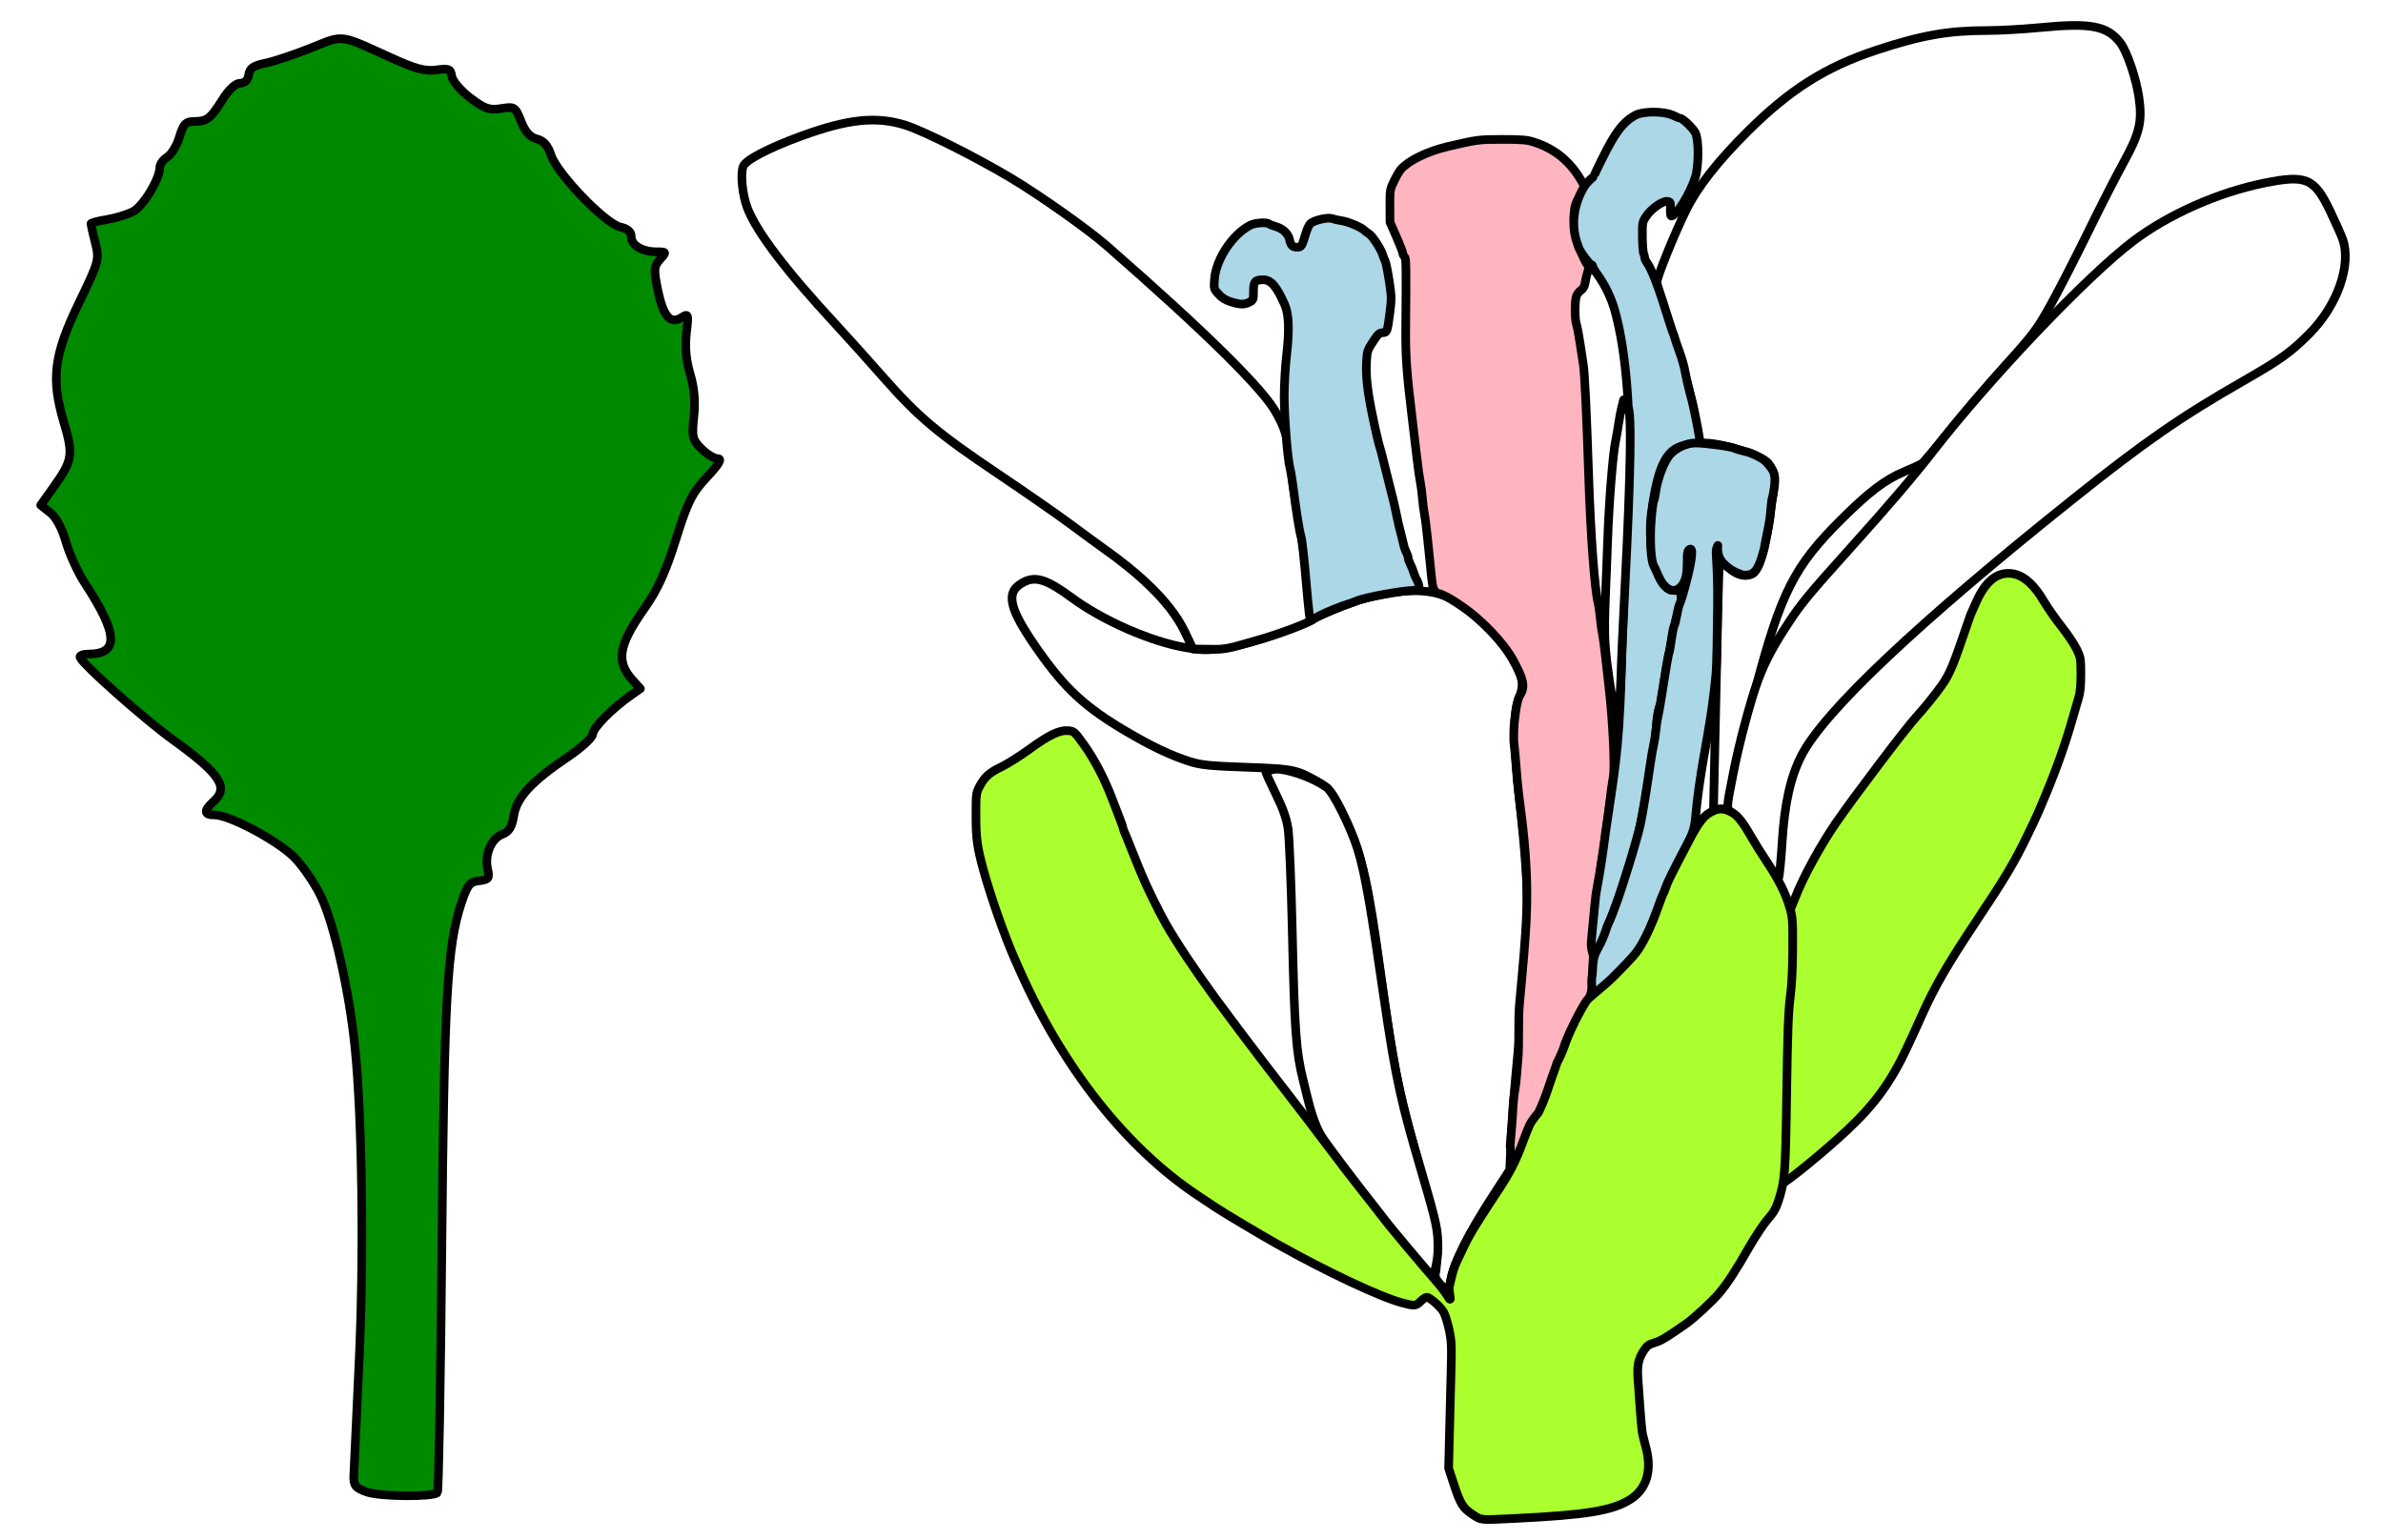 <?xml version="1.0" encoding="UTF-8" standalone="no"?>
<!-- Created with Inkscape (http://www.inkscape.org/) -->

<svg
   width="110.331mm"
   height="71.305mm"
   viewBox="0 0 110.331 71.305"
   version="1.1"
   id="svg5"
   xml:space="preserve"
   inkscape:version="1.2 (dc2aedaf03, 2022-05-15)"
   sodipodi:docname="leaf_flower_dissect.svg"
   inkscape:export-filename="leaf_flower_dissect.png"
   inkscape:export-xdpi="150"
   inkscape:export-ydpi="150"
   xmlns:inkscape="http://www.inkscape.org/namespaces/inkscape"
   xmlns:sodipodi="http://sodipodi.sourceforge.net/DTD/sodipodi-0.dtd"
   xmlns="http://www.w3.org/2000/svg"
   xmlns:svg="http://www.w3.org/2000/svg"><sodipodi:namedview
     id="namedview7"
     pagecolor="#ffffff"
     bordercolor="#000000"
     borderopacity="0.25"
     inkscape:showpageshadow="2"
     inkscape:pageopacity="0.0"
     inkscape:pagecheckerboard="0"
     inkscape:deskcolor="#d1d1d1"
     inkscape:document-units="mm"
     showgrid="false"
     inkscape:zoom="1.4142136"
     inkscape:cx="74.599765"
     inkscape:cy="31.112698"
     inkscape:window-width="1920"
     inkscape:window-height="1017"
     inkscape:window-x="-8"
     inkscape:window-y="-8"
     inkscape:window-maximized="1"
     inkscape:current-layer="layer1" /><defs
     id="defs2" /><g
     inkscape:label="Layer 1"
     inkscape:groupmode="layer"
     id="layer1"
     transform="translate(-57.487,-112.964)"><rect
       style="fill:#ffffff;fill-opacity:1;stroke:none;stroke-width:0.4;stroke-linecap:round;stroke-linejoin:round;stroke-dasharray:none;stroke-opacity:1"
       id="rect2850"
       width="110.331"
       height="71.305"
       x="57.487"
       y="112.964" /><path
       style="fill:#ffffff;stroke-width:0.634;stroke-linecap:round;stroke-linejoin:round"
       d="m 204.94,108.429 c -0.231,-0.239 -0.419,-0.562 -0.419,-0.717 0,-0.639 -2.471,-3.872 -5.74,-7.51 -3.329,-3.706 -5.766,-5.775 -12.663,-10.755 -1.588,-1.147 -3.775,-2.775 -4.86,-3.618 -1.085,-0.843 -5.007,-3.563 -8.717,-6.044 -3.71,-2.481 -7.952,-5.356 -9.427,-6.389 -3.032,-2.122 -10.061,-8.829 -12.331,-11.767 -0.828,-1.072 -2.409,-2.854 -3.513,-3.961 -1.103,-1.106 -2.761,-2.917 -3.683,-4.023 -0.922,-1.106 -2.697,-3.068 -3.943,-4.359 -1.246,-1.291 -2.655,-2.875 -3.131,-3.52 -0.476,-0.645 -1.638,-2.079 -2.582,-3.185 -5.218,-6.114 -8.251,-12.871 -7.26,-16.177 0.311,-1.037 0.718,-1.445 2.318,-2.325 2.194,-1.206 6.726,-3.206 9.481,-4.184 2.402,-0.853 8.384,-1.959 10.542,-1.95 3.226,0.014 7.407,1.199 11.036,3.129 1.87,0.995 5.362,2.828 7.759,4.074 4.333,2.252 13.413,8.107 17.629,11.368 3.69,2.854 6.787,5.509 11.755,10.079 1.409,1.296 4.488,4.091 6.843,6.212 5.591,5.035 7.729,7.165 11.384,11.343 4.142,4.734 4.384,5.189 4.642,8.698 0.244,3.329 1.253,10.307 2.241,15.498 0.368,1.936 0.898,6.01 1.176,9.053 0.278,3.043 0.561,5.784 0.628,6.091 0.158,0.729 -3.283,2.294 -8.519,3.875 -4.369,1.319 -9.87,1.869 -10.645,1.064 z"
       id="path458"
       transform="matrix(0.265,0,0,0.265,58.413,113.89)" /><path
       style="fill:#ffffff;fill-opacity:1;stroke:#000000;stroke-width:1.512;stroke-linecap:round;stroke-linejoin:round;stroke-dasharray:none;stroke-opacity:1"
       d="m 296.176,124.305 c 0.461,-21.095 0.616,-30.594 0.903,-30.594 0.149,0 0.363,0.292 0.476,0.65 0.113,0.357 0.732,1.112 1.375,1.676 1.27,1.115 2.906,1.362 3.954,0.596 0.788,-0.576 2.106,-4.696 2.583,-8.071 0.212,-1.502 0.568,-3.973 0.791,-5.492 0.417,-2.84 0.19,-4.405 -0.814,-5.615 -1.081,-1.303 -7.924,-3.498 -10.969,-3.518 -0.95,-0.006 -1.095,-0.133 -1.253,-1.097 -0.098,-0.599 -0.339,-2.07 -0.535,-3.269 -0.589,-3.597 -2.526,-10.628 -4.671,-16.958 -1.112,-3.28 -2.021,-6.333 -2.021,-6.783 0,-0.917 3.079,-8.525 5.113,-12.636 2,-4.041 5.518,-8.531 10.775,-13.752 7.369,-7.318 13.626,-11.264 22.501,-14.19 7.832,-2.582 12.505,-3.407 19.291,-3.407 2.137,0 6.366,-0.241 9.397,-0.535 8.723,-0.847 11.628,-0.285 13.894,2.686 1.17,1.533 2.776,6.269 3.24,9.553 0.601,4.249 0.123,6.261 -2.704,11.393 -1.294,2.348 -4.08,7.805 -6.192,12.128 -2.112,4.323 -5.023,9.999 -6.469,12.613 -2.399,4.339 -3.096,5.271 -7.993,10.68 -2.95,3.259 -7.309,8.362 -9.686,11.34 -2.377,2.978 -4.564,5.583 -4.862,5.79 -0.297,0.207 -1.701,0.859 -3.12,1.448 -3.308,1.374 -6.189,3.566 -11.028,8.387 -8.143,8.114 -10.473,12.694 -14.843,29.184 -1.728,6.52 -3.332,13.527 -4.24,18.524 l -0.536,2.919 -1.251,-0.062 -1.407,0.156 z"
       id="path614"
       transform="matrix(0.265,0,0,0.265,58.413,113.89)"
       sodipodi:nodetypes="sssssssssssssssssssssssssssssscccs" /><path
       style="fill:#ffffff;fill-opacity:1;stroke:#000000;stroke-width:0.4;stroke-linecap:round;stroke-linejoin:round;stroke-dasharray:none;stroke-opacity:1"
       d="m 139.327,153.19 c -0.236,-0.362 -0.624,-0.998 -0.864,-1.413 -0.24,-0.415 -0.569,-0.894 -0.733,-1.065 -0.335,-0.35 -0.336,-0.183 0.016,-1.992 0.258,-1.322 0.805,-3.37 1.134,-4.246 0.337,-0.896 0.707,-1.593 1.424,-2.681 0.591,-0.897 0.95,-1.33 2.858,-3.452 1.754,-1.95 2.917,-3.312 3.793,-4.44 2.663,-3.433 7.183,-8.182 9.315,-9.786 1.634,-1.23 3.927,-2.244 6.046,-2.673 1.947,-0.394 2.321,-0.235 3.057,1.303 0.251,0.525 0.511,1.109 0.578,1.298 0.417,1.181 -0.241,3.058 -1.525,4.355 -0.872,0.881 -1.334,1.212 -3.099,2.224 -2.884,1.653 -4.549,2.807 -7.851,5.445 -7.212,5.759 -11.528,9.836 -12.579,11.88 -0.51,0.993 -0.788,2.235 -0.897,4.012 -0.049,0.808 -0.125,1.564 -0.167,1.679 -0.072,0.196 -0.106,0.165 -0.506,-0.449 z"
       id="path616" /><path
       style="fill:#ffffff;fill-opacity:1;stroke:#000000;stroke-width:1.512;stroke-linecap:round;stroke-linejoin:round;stroke-dasharray:none;stroke-opacity:1"
       d="m 248.139,220.934 c -0.839,-0.956 -0.996,-1.364 -0.805,-2.094 0.13,-0.499 0.242,-2.416 0.249,-4.26 0.011,-3.144 -0.128,-3.843 -2.233,-11.246 -4.53,-15.929 -5.248,-19.386 -7.633,-36.769 -2.187,-15.94 -3.14,-20.121 -6.062,-26.622 -2.125,-4.727 -2.804,-5.638 -5.216,-6.999 -3.458,-1.951 -4.093,-2.074 -12.194,-2.359 -6.307,-0.221 -7.921,-0.384 -9.841,-0.991 -3.314,-1.047 -6.772,-2.69 -11.28,-5.357 -7.059,-4.177 -10.527,-7.382 -15.217,-14.061 -5.251,-7.478 -5.841,-10.239 -2.551,-11.94 2.125,-1.099 4.082,-0.463 8.428,2.739 5.44,4.007 13.852,7.683 19.929,8.71 2.712,0.458 3.684,0.483 6.036,0.154 4.299,-0.601 9.534,-2.233 14.889,-4.639 7.341,-3.299 9.227,-3.984 13.188,-4.791 5.149,-1.049 8.952,-0.858 11.958,0.599 4.348,2.108 9.399,7.289 11.739,12.042 1.172,2.382 1.203,3.418 0.178,6.133 -0.814,2.157 -0.714,7.945 0.299,17.277 1.902,17.523 1.862,22.645 -0.348,44.592 -0.464,4.61 -0.964,10.974 -1.11,14.142 l -0.266,5.76 -2.681,4.131 c -4.674,7.2 -7.175,12.192 -7.675,15.317 -0.123,0.771 -0.34,1.473 -0.482,1.561 -0.142,0.087 -0.727,-0.375 -1.3,-1.028 z"
       id="path618"
       transform="matrix(0.265,0,0,0.265,58.413,113.89)" /><path
       style="fill:#ffffff;fill-opacity:1;stroke:#000000;stroke-width:1.512;stroke-linecap:round;stroke-linejoin:round;stroke-dasharray:none;stroke-opacity:1"
       d="m 203.519,106.943 c -2.717,-5.713 -8.989,-10.884 -14.03,-14.467 -1.229,-0.873 -3.975,-2.883 -6.102,-4.466 -2.127,-1.583 -7.71,-5.462 -12.405,-8.62 -10.693,-7.19 -13.992,-9.963 -20.094,-16.888 -2.668,-3.027 -6.385,-7.164 -8.262,-9.192 -8.864,-9.582 -13.952,-16.285 -15.552,-20.488 -0.871,-2.288 -1.231,-5.926 -0.717,-7.247 0.434,-1.114 4.378,-3.178 10.062,-5.264 8.237,-3.023 13.242,-3.543 18.348,-1.905 3.211,1.03 12.295,5.588 18.341,9.202 5.089,3.042 13.458,8.96 16.796,11.877 17.358,15.165 27.599,25.288 29.649,29.306 0.483,0.946 1.653,2.727 2.019,5.891 0.293,2.531 0.967,7.681 1.603,11.445 1.1,6.51 3.143,18.008 2.808,18.55 -0.315,0.51 -6.31,2.776 -9.973,3.76 -2.458,0.66 -4.785,1.555 -6.98,1.532 l -4.093,-0.044 z"
       id="path620"
       transform="matrix(0.265,0,0,0.265,58.413,113.89)"
       sodipodi:nodetypes="sssssssssssssssssscs" /><path
       style="fill:#ffffff;fill-opacity:1;stroke:#000000;stroke-width:1.512;stroke-linecap:round;stroke-linejoin:round;stroke-dasharray:none;stroke-opacity:1"
       d="m 242.168,214.61 c -3.619,-4.556 -11.482,-14.86 -14.3,-18.835 -1.936,-2.73 -2.595,-6.113 -3.712,-10.624 -1.213,-4.898 -1.476,-8.536 -1.871,-25.893 -0.193,-8.483 -0.524,-16.549 -0.735,-17.926 -0.28,-1.827 -0.869,-3.492 -2.18,-6.163 -0.988,-2.013 -1.75,-3.706 -1.694,-3.762 0.056,-0.056 1.188,-0.622 2.515,-0.455 2.346,0.295 5.905,1.608 8.113,3.166 1.106,0.781 4.119,6.726 5.404,10.796 1.358,4.298 2.478,11.426 4.527,25.544 2.238,15.416 3.181,19.029 6.762,31.263 2.638,9.013 2.737,9.785 2.738,13.102 9.4e-4,1.892 -0.71,4.621 -0.893,4.804 -0.219,0.219 -2.346,-2.087 -4.674,-5.017 z"
       id="path622"
       transform="matrix(0.265,0,0,0.265,58.413,113.89)"
       sodipodi:nodetypes="sssssssssssssss" /><path
       style="fill:#abd7e6;fill-opacity:1;stroke:#000000;stroke-width:1.512;stroke-linecap:round;stroke-linejoin:round;stroke-dasharray:none;stroke-opacity:1"
       d="m 225.434,104.857 c -0.082,-0.132 -0.331,-2.227 -0.447,-3.564 -0.631,-7.24 -0.963,-10.339 -1.188,-11.084 -0.278,-0.924 -0.797,-4.171 -1.327,-8.298 -0.192,-1.5 -0.454,-3.1 -0.58,-3.556 -0.416,-1.499 -1.022,-9.057 -1.016,-12.684 0.003,-1.956 0.191,-5.156 0.418,-7.112 0.507,-4.36 0.407,-7.124 -0.315,-8.772 -1.411,-3.22 -2.409,-4.386 -3.754,-4.386 -1.462,0 -1.72,0.303 -1.72,2.017 0,1.451 -0.035,1.545 -0.699,1.888 -0.902,0.467 -1.583,0.456 -3.226,-0.05 -0.952,-0.293 -1.577,-0.678 -2.175,-1.34 -0.834,-0.923 -0.838,-0.938 -0.708,-2.651 0.264,-3.494 3.23,-7.925 6.311,-9.429 0.846,-0.413 2.849,-0.535 3.235,-0.197 0.124,0.108 0.652,0.319 1.174,0.468 1.216,0.347 2.165,1.238 2.377,2.229 0.228,1.067 0.525,1.373 1.332,1.373 0.755,0 0.846,-0.144 1.52,-2.42 0.22,-0.744 0.585,-1.519 0.809,-1.722 0.641,-0.58 3.071,-1.135 3.789,-0.865 0.333,0.125 1.073,0.293 1.645,0.373 1.137,0.159 3.428,1.126 3.982,1.681 0.192,0.192 0.542,0.452 0.777,0.578 0.55,0.294 2.094,2.616 2.407,3.619 0.132,0.424 0.343,0.961 0.468,1.193 0.125,0.232 0.435,1.772 0.689,3.423 0.429,2.798 0.437,3.182 0.111,5.667 -0.43,3.279 -0.478,3.41 -1.27,3.41 -0.521,0 -0.821,0.282 -1.665,1.566 -0.973,1.48 -1.036,1.679 -1.141,3.615 -0.121,2.231 0.141,4.766 0.875,8.45 0.556,2.791 1.296,6.017 1.496,6.52 0.078,0.196 0.304,1.049 0.503,1.897 0.199,0.848 0.585,2.394 0.858,3.438 0.761,2.902 1.159,4.574 1.555,6.52 0.199,0.978 0.51,2.312 0.691,2.963 0.182,0.652 0.4,1.539 0.486,1.972 0.086,0.433 0.305,1.073 0.487,1.422 0.182,0.35 0.333,0.796 0.335,0.992 0.002,0.196 0.151,0.639 0.331,0.985 0.181,0.346 0.46,1.039 0.622,1.541 0.162,0.502 0.374,1.019 0.471,1.149 0.097,0.13 0.251,0.477 0.341,0.771 0.154,0.502 0.357,1.231 -0.717,1.232 -1.918,0.002 -8.607,1.189 -10.163,1.886 -0.391,0.175 -1.457,0.546 -1.783,0.638 -0.608,0.171 -3.45,1.279 -4.588,1.896 -0.409,0.222 -1.516,0.912 -1.612,0.758 z"
       id="path624"
       transform="matrix(0.265,0,0,0.265,58.413,113.89)"
       sodipodi:nodetypes="ssssscsssssssssssssssssssssssssssssssssscsssssssss" /><path
       style="fill:#ffb5bf;fill-opacity:1;stroke:#000000;stroke-width:1.512;stroke-linecap:round;stroke-linejoin:round;stroke-dasharray:none;stroke-opacity:1"
       d="m 260.349,196.858 c 0.068,-1.349 0.372,-4.055 0.446,-5.937 0.074,-1.882 0.329,-3.825 0.451,-4.355 0.122,-0.53 0.294,-2.853 0.496,-5.2 0.202,-2.347 -0.016,-6.624 0.241,-9.427 1.23,-13.433 1.855,-18.913 0.627,-30.489 -0.256,-2.412 -0.79,-6.056 -0.997,-8.403 -0.206,-2.347 -0.429,-5.402 -0.571,-6.445 -0.142,-1.043 -0.015,-3.439 0.053,-4.026 0.351,-3.035 0.623,-4.038 1.054,-4.735 0.904,-1.463 0.384,-2.865 -1.219,-5.875 -1.682,-3.158 -5.691,-7.205 -8.71,-9.3 -1.403,-0.973 -3.284,-2.238 -4.598,-2.519 -0.422,-0.09 -0.64,-0.822 -0.712,-0.939 -0.138,-0.223 -0.303,-1.644 -0.922,-7.93 -0.205,-2.086 -0.476,-4.273 -0.6,-4.86 -0.125,-0.587 -0.29,-1.867 -0.367,-2.845 -0.077,-0.978 -0.243,-2.258 -0.37,-2.845 -0.126,-0.587 -0.397,-2.507 -0.602,-4.267 -0.205,-1.76 -0.578,-4.908 -0.831,-6.994 -0.973,-8.047 -1.157,-10.681 -1.111,-15.884 0.098,-10.957 0.08,-11.938 -0.229,-12.245 -0.163,-0.163 -0.296,-0.441 -0.296,-0.618 0,-0.177 -0.501,-1.462 -1.113,-2.857 l -1.113,-2.535 -0.013,-2.845 c -0.012,-2.731 0.017,-2.907 0.743,-4.386 0.416,-0.848 0.95,-1.754 1.186,-2.015 1.44,-1.588 4.668,-3.148 8.252,-3.987 5.056,-1.184 5.4,-1.229 9.483,-1.229 3.319,0 4.281,0.08 5.453,0.454 3.728,1.191 6.392,3.377 8.416,6.909 l 0.551,0.962 -0.9,1.528 c -0.724,1.228 -0.922,1.83 -1.011,3.069 -0.189,2.619 0.956,6.989 2.372,9.058 0.209,0.305 0.21,0.597 0.007,1.185 -0.148,0.43 -0.341,1.239 -0.429,1.798 -0.106,0.676 -0.339,1.134 -0.694,1.367 -0.294,0.192 -0.657,0.62 -0.807,0.95 -0.335,0.735 -0.361,4.045 -0.039,4.988 0.129,0.378 0.403,1.808 0.609,3.177 0.206,1.369 0.474,3.112 0.595,3.874 0.243,1.526 0.567,8.237 0.939,19.479 0.343,10.346 1.043,19.823 1.637,22.149 0.119,0.466 0.288,1.648 0.375,2.626 0.087,0.978 0.262,2.257 0.388,2.843 0.126,0.586 0.38,2.453 0.564,4.149 0.184,1.696 0.442,3.991 0.574,5.099 0.683,5.75 1.086,14.156 0.757,15.766 -0.133,0.652 -0.408,2.626 -0.609,4.386 -0.586,5.107 -1.05,8.571 -1.302,9.72 -0.129,0.587 -0.299,1.76 -0.377,2.608 -0.078,0.848 -0.247,2.084 -0.375,2.747 -0.605,3.133 -0.877,11.556 -0.911,15.949 -0.015,1.947 -0.583,3.174 -0.802,3.395 -0.732,0.735 -4.177,7.585 -4.201,8.353 -0.004,0.142 -0.214,0.685 -0.466,1.206 -0.252,0.522 -0.465,1.108 -0.474,1.304 -0.009,0.196 -0.222,0.782 -0.474,1.304 -0.252,0.522 -0.462,1.053 -0.466,1.181 -0.009,0.249 -0.16,0.648 -2.385,6.287 -1.571,3.982 -3.725,8.316 -4.212,8.479 -0.24,0.08 -0.997,-0.169 -0.899,-2.101 z"
       id="path626"
       transform="matrix(0.265,0,0,0.265,58.413,113.89)"
       sodipodi:nodetypes="cssssssssscssssssssssssscssssssscssscssssssssssssssssssscscscsscc" /><path
       style="fill:#abd7e6;fill-opacity:1;stroke:#000000;stroke-width:1.512;stroke-linecap:round;stroke-linejoin:round;stroke-dasharray:none;stroke-opacity:1"
       d="m 275.13,164.088 c -0.106,-0.245 -0.749,-1.623 -0.6,-3.139 0.48,-4.909 0.755,-8.167 0.909,-8.773 0.745,-3.953 1.176,-7.149 1.588,-10.289 1.395,-9.718 2.303,-13.38 2.721,-27.141 0.324,-10.673 0.859,-24.879 1.2,-31.887 0.623,-12.795 -0.194,-24.351 -2.254,-31.887 -0.639,-2.338 -1.723,-4.609 -3.126,-6.551 -0.437,-0.604 -0.794,-1.218 -0.794,-1.363 0,-0.146 -0.084,-0.265 -0.188,-0.265 -0.277,0 -2.185,-2.402 -2.363,-3.339 -1.334,-3.42 -0.822,-6.995 0.912,-10.084 0.72,-1.247 1.876,-2.015 1.876,-2.08 0,-0.254 2.046,-4.388 2.946,-5.953 1.457,-2.532 2.639,-3.832 4.269,-4.693 1.404,-0.742 4.992,-0.732 6.581,0.019 0.612,0.289 1.188,0.526 1.28,0.526 0.432,0 2.265,1.778 2.639,2.56 0.61,1.273 0.593,5.788 -0.03,7.753 -0.902,2.847 -3.327,6.757 -4.191,6.757 -0.131,0 -0.204,-0.543 -0.166,-1.245 0.063,-1.18 0.035,-1.248 -0.543,-1.316 -0.834,-0.097 -2.764,1.265 -3.658,2.58 -0.691,1.017 -0.71,1.121 -0.685,3.709 0.015,1.464 0.134,2.798 0.265,2.963 0.131,0.165 0.08,0.827 0.399,1.249 1.829,2.416 4.232,11.681 4.8,12.766 0.616,2.159 1.156,3.042 1.818,5.644 0.788,4.032 1.264,5.282 1.572,6.694 0.52,2.385 1.234,5.916 1.156,6.453 -0.053,0.366 -1.22,0.464 -1.813,0.493 -3.932,0.193 -5.534,3.404 -6.696,12.516 -0.297,2.325 0.05,7.208 0.431,7.589 0.142,0.142 0.392,1.387 0.474,1.558 0.431,0.897 0.708,1.901 1.281,2.636 0.643,0.826 1.029,1.136 2.085,1.146 0.824,0.008 1.107,-0.006 0.967,0.48 -0.084,0.293 0.134,1.517 0.071,1.778 -0.063,0.261 -0.548,1.673 -0.663,1.934 -0.464,1.049 -1.825,8.276 -2.952,15.6 -0.842,1.784 -0.698,4.604 -0.946,6.315 -0.188,1.304 -0.776,4.374 -1.043,6.069 -0.267,1.695 -0.585,3.463 -0.782,4.832 -0.506,2.884 -0.899,4.529 -1.444,6.69 -2.041,7.296 -3.988,12.639 -6.249,18.293 -0.13,0.522 -0.335,1.162 -0.457,1.422 -0.121,0.261 -0.263,0.688 -0.315,0.948 -0.09,0.454 -0.102,0.455 -0.286,0.03 z"
       id="path628"
       transform="matrix(0.265,0,0,0.265,58.413,113.89)"
       sodipodi:nodetypes="csccssssssccsssssscsssssssccssssssscsssccscccsscc" /><path
       style="fill:#abd7e6;fill-opacity:1;stroke:#000000;stroke-width:1.512;stroke-linecap:round;stroke-linejoin:round;stroke-dasharray:none;stroke-opacity:1"
       d="m 274.674,169.916 c 0.003,-0.098 -0.169,-2.073 -0.038,-2.595 0.13,-0.522 0.108,-2.289 0.295,-3.202 0.332,-1.624 1.375,-2.423 2.377,-5.763 0.674,-1.418 1.181,-2.783 1.703,-4.255 0.209,-0.454 2.005,-6.062 2.733,-8.535 0.947,-3.218 1.134,-3.923 1.472,-5.571 0.361,-1.761 0.967,-5.496 1.633,-10.076 0.19,-1.304 0.451,-2.798 0.58,-3.319 0.13,-0.522 0.301,-1.642 0.382,-2.489 0.08,-0.848 0.241,-1.914 0.357,-2.371 0.116,-0.456 0.385,-1.95 0.597,-3.319 0.769,-4.963 1.201,-7.475 1.344,-7.824 0.08,-0.196 0.268,-1.25 0.418,-2.343 0.15,-1.093 0.364,-2.16 0.476,-2.371 0.112,-0.211 0.326,-1.065 0.475,-1.898 0.149,-0.833 0.363,-1.686 0.476,-1.897 0.112,-0.21 0.417,-1.129 0.677,-2.042 1.371,-4.817 1.827,-7.834 1.144,-7.572 -0.696,0.267 -0.406,1.519 -0.543,3.627 -0.165,2.539 -1.383,3.593 -2.404,3.581 -0.929,-0.011 -1.889,-0.956 -2.58,-2.541 -0.327,-0.75 -0.702,-1.561 -0.834,-1.802 -0.471,-0.863 -0.674,-4.48 -0.433,-7.705 0.13,-1.741 0.327,-3.341 0.437,-3.556 0.11,-0.215 0.27,-0.924 0.354,-1.576 0.31,-2.39 1.542,-5.541 2.6,-6.65 1.042,-1.092 2.797,-1.928 4.382,-1.929 1.604,-9.46e-4 6.226,0.607 6.832,0.944 0.2,0.111 1.473,0.466 1.925,0.562 1.017,0.217 2.648,1.017 3.338,1.588 0.283,0.234 1.116,1.186 1.4,1.739 0.427,0.832 0.394,1.836 0.255,2.868 -0.093,0.686 -0.25,1.623 -0.35,1.819 -0.1,0.196 -0.244,1.686 -0.396,3.425 -0.235,1.845 -0.784,3.951 -1.031,5.554 -1.067,4.169 -1.923,4.597 -3.46,4.597 -0.559,0 -2.022,-0.75 -2.309,-0.952 -0.726,-0.508 -1.795,-1.281 -2.154,-2.415 -0.446,-1.411 0.08,-2.455 -0.358,-1.412 -0.334,0.796 0.212,2.344 0.135,10.151 -0.05,5.02 -0.14,10.486 -0.275,11.92 -0.794,8.428 -2.012,12.868 -3.027,20.23 -0.811,5.886 -0.248,6.133 -1.947,9.405 -2.867,5.522 -3.578,7.074 -4.565,9.624 -0.971,2.753 -1.943,5.243 -2.783,6.982 -1.008,2.086 -1.87,3.065 -4.992,6.193 -3.033,3.039 -4.333,3.72 -4.316,3.169 z"
       id="path630"
       transform="matrix(0.265,0,0,0.265,58.413,113.89)"
       sodipodi:nodetypes="cssccsssssssssssssssssssssssssssssccssssssssccsc" /><path
       style="fill:#ffffff;fill-opacity:1;stroke:#000000;stroke-width:1.512;stroke-linecap:round;stroke-linejoin:round;stroke-dasharray:none;stroke-opacity:1"
       d="m 278.504,121.005 c -0.2,-2.109 -0.652,-4.231 -0.906,-6.254 -1.159,-7.77 -0.71,-9.338 -0.221,-23.594 0.234,-6.822 0.933,-15.564 1.411,-17.662 0.119,-0.522 0.341,-1.802 0.494,-2.845 0.153,-1.043 0.416,-2.43 0.584,-3.082 l 0.306,-1.185 0.795,1.297 c 0.892,1.455 -0.057,21.991 -0.739,35.09 -0.149,2.869 -0.461,9.238 -0.542,12.498 -0.128,5.123 -0.927,6.434 -1.183,5.737 z"
       id="path632"
       transform="matrix(0.265,0,0,0.265,58.413,113.89)"
       sodipodi:nodetypes="ccsssscsssc" /><path
       style="fill:#abff2e;fill-opacity:1;stroke:#000000;stroke-width:0.4;stroke-linecap:round;stroke-linejoin:round;stroke-dasharray:none;stroke-opacity:1"
       d="m 139.898,167.632 c 0.103,-0.45 0.159,-1.966 0.161,-4.322 0.001,-1.419 0.032,-2.871 0.069,-3.226 0.187,-1.825 0.284,-3.618 0.227,-4.219 -0.04,-0.425 -0.037,-0.657 0.009,-0.752 0.037,-0.075 0.144,-0.334 0.238,-0.576 0.367,-0.948 1.179,-2.435 1.9,-3.481 0.837,-1.213 3.217,-4.358 3.679,-4.861 0.367,-0.4 0.943,-1.11 1.196,-1.474 0.397,-0.572 0.523,-0.878 1.249,-3.011 0.101,-0.296 0.106,-0.308 0.379,-0.91 0.39,-0.859 0.88,-1.287 1.469,-1.285 0.601,0.003 1.13,0.424 1.66,1.323 0.171,0.289 0.535,0.809 0.808,1.154 0.274,0.345 0.585,0.811 0.693,1.035 0.185,0.386 0.195,0.447 0.195,1.16 0,0.533 -0.031,0.854 -0.107,1.098 -0.059,0.19 -0.182,0.613 -0.274,0.941 -0.306,1.093 -0.726,2.288 -1.235,3.513 -0.385,0.927 -0.426,1.017 -0.844,1.882 -0.637,1.318 -1.003,1.932 -2.431,4.077 -1.273,1.912 -1.875,2.953 -2.45,4.234 -0.34,0.757 -0.401,0.891 -0.711,1.556 -0.732,1.568 -1.493,2.618 -2.753,3.799 -1.119,1.049 -2.924,2.518 -3.093,2.518 -0.048,0 -0.06,-0.06 -0.035,-0.172 z"
       id="path634" /><path
       style="fill:#abff2e;fill-opacity:1;stroke:#000000;stroke-width:1.512;stroke-linecap:round;stroke-linejoin:round;stroke-dasharray:none;stroke-opacity:1"
       d="m 253.785,261.159 c -1.703,-1.113 -2.136,-1.818 -3.311,-5.401 l -0.873,-2.659 0.138,-5.639 c 0.076,-3.101 0.203,-8.048 0.281,-10.992 0.128,-4.798 0.094,-5.585 -0.333,-7.597 -0.262,-1.235 -0.704,-2.632 -0.983,-3.105 -0.573,-0.971 -2.392,-2.556 -2.934,-2.556 -0.196,0 -0.677,0.32 -1.068,0.711 -0.831,0.831 -1.037,0.848 -3.237,0.259 -3.848,-1.03 -13.165,-5.412 -21.811,-10.26 -2.793,-1.566 -9.281,-5.432 -10.669,-6.358 -0.522,-0.348 -1.962,-1.306 -3.201,-2.13 -12.458,-8.282 -23.459,-22.181 -31.058,-39.239 -0.29,-0.652 -0.716,-1.612 -0.947,-2.134 -1.723,-3.901 -4.198,-10.936 -5.422,-15.41 -1.131,-4.134 -1.336,-5.606 -1.336,-9.602 0,-3.772 0.022,-3.954 0.627,-5.099 0.891,-1.687 1.716,-2.424 3.878,-3.462 1.043,-0.501 3.284,-1.922 4.979,-3.158 3.202,-2.334 5.079,-3.239 6.52,-3.142 1.126,0.075 1.169,0.113 2.87,2.474 1.748,2.426 3.547,5.853 4.824,9.187 0.499,1.304 1.159,3.019 1.467,3.812 0.307,0.793 0.559,1.523 0.559,1.624 0,0.1 0.153,0.519 0.339,0.93 0.186,0.411 0.626,1.494 0.977,2.407 0.351,0.913 0.778,1.98 0.95,2.371 0.172,0.391 0.59,1.405 0.929,2.252 0.789,1.968 3.007,6.508 4.229,8.653 1.891,3.32 5.068,8.096 8.674,13.039 1.676,2.297 7.127,9.558 7.942,10.579 0.273,0.342 0.679,0.876 0.902,1.185 0.223,0.31 1.983,2.593 3.912,5.074 1.929,2.481 5,6.509 6.826,8.951 4.114,5.504 8.772,11.291 9.402,12.15 1.512,2.06 7.582,9.2 9.256,11.116 2.72,3.115 2.589,3.761 2.802,3.536 0.102,-0.109 -0.307,-1.476 -0.107,-2.388 0.809,-3.698 0.943,-3.446 2.719,-7.261 0.88,-1.89 2.862,-4.948 6.088,-9.846 3.149,-4.78 3.597,-7.27 5.082,-10.731 0.474,-1.105 1.554,-2.191 1.673,-2.452 0.207,-0.454 0.746,-1.499 1.46,-3.556 0.181,-0.522 0.545,-1.695 0.885,-2.608 0.34,-0.913 0.747,-2.105 0.867,-2.496 0.715,-1.231 1.204,-2.649 1.622,-3.819 0.859,-2.243 2.369,-5.188 3.461,-6.871 0.494,-0.761 2.865,-2.426 4.582,-4.121 1.717,-1.695 3.545,-3.626 4.061,-4.29 1.294,-1.664 2.698,-4.568 4.001,-8.275 0.367,-1.043 0.741,-2.003 0.833,-2.134 0.091,-0.13 0.303,-0.664 0.47,-1.185 0.284,-0.886 0.862,-2.047 4.015,-8.061 1.817,-3.465 2.686,-4.533 4.247,-5.22 1.021,-0.449 1.645,-0.443 2.787,0.025 1.216,0.498 2.172,1.597 3.672,4.216 0.682,1.191 1.986,3.285 2.899,4.654 2.066,3.1 3.267,5.493 3.985,7.942 0.515,1.756 0.554,2.293 0.533,7.231 -0.016,3.58 -0.16,6.387 -0.439,8.535 -0.325,2.506 -0.458,6.106 -0.61,16.596 -0.206,14.178 -0.298,15.39 -1.448,18.961 -0.428,1.328 -0.853,2.06 -1.862,3.207 -0.719,0.817 -2.214,3.069 -3.323,5.003 -2.342,4.088 -3.731,6.214 -5.206,7.965 -1.141,1.356 -4.356,4.328 -5.7,5.27 -3.431,2.405 -4.453,3.02 -5.537,3.335 -1.016,0.295 -1.35,0.537 -1.885,1.362 -0.948,1.462 -1.189,2.616 -1.028,4.92 0.543,7.77 0.665,9.175 0.86,9.934 0.121,0.469 0.383,1.493 0.582,2.276 1.02,4.004 0.013,7.159 -2.856,8.941 -3.107,1.93 -7.614,2.668 -20.008,3.273 -6.334,0.309 -5.865,0.353 -7.477,-0.7 z"
       id="path636"
       transform="matrix(0.265,0,0,0.265,58.413,113.89)"
       sodipodi:nodetypes="sscssssssssssssssssssssssssssssssssssssssssssccsssssssssssssssssssssssssssss" /><path
       style="fill:#008a00;fill-opacity:1;stroke:#000000;stroke-width:0.4;stroke-linecap:round;stroke-linejoin:round;stroke-dasharray:none;stroke-opacity:1"
       d="m 74.47,182.06 c -0.529,-0.19 -0.618,-0.302 -0.603,-0.753 0.01,-0.291 0.119,-2.646 0.243,-5.231 0.234,-4.872 0.15,-11.316 -0.191,-14.637 -0.264,-2.568 -0.953,-5.639 -1.554,-6.923 -0.287,-0.613 -0.855,-1.448 -1.262,-1.855 -0.779,-0.779 -2.994,-1.956 -3.681,-1.956 -0.498,0 -0.514,-0.2 -0.049,-0.621 0.724,-0.656 0.326,-1.264 -1.863,-2.847 -1.341,-0.969 -4.189,-3.496 -4.317,-3.83 -0.033,-0.085 0.141,-0.154 0.385,-0.154 1.429,0 1.383,-0.922 -0.163,-3.281 -0.32,-0.488 -0.712,-1.345 -0.872,-1.904 -0.18,-0.631 -0.457,-1.148 -0.73,-1.363 l -0.441,-0.347 0.608,-0.855 c 0.867,-1.22 0.908,-1.481 0.465,-2.973 -0.605,-2.039 -0.467,-3.128 0.705,-5.556 0.926,-1.917 0.944,-1.987 0.747,-2.769 -0.111,-0.441 -0.202,-0.837 -0.202,-0.879 0,-0.042 0.328,-0.129 0.728,-0.193 0.401,-0.064 0.951,-0.232 1.224,-0.373 0.474,-0.245 1.241,-1.515 1.241,-2.053 0,-0.141 0.156,-0.354 0.347,-0.473 0.191,-0.119 0.443,-0.537 0.56,-0.93 0.178,-0.593 0.291,-0.714 0.674,-0.716 0.607,-0.004 0.763,-0.123 1.323,-1.017 0.289,-0.461 0.605,-0.754 0.813,-0.754 0.216,0 0.361,-0.144 0.397,-0.392 0.043,-0.299 0.224,-0.426 0.766,-0.535 0.39,-0.079 1.339,-0.395 2.109,-0.702 1.557,-0.623 1.269,-0.659 3.746,0.465 1.1,0.499 1.566,0.623 2.072,0.549 0.573,-0.083 0.66,-0.047 0.71,0.296 0.031,0.215 0.412,0.662 0.847,0.993 0.67,0.51 0.889,0.586 1.438,0.498 0.622,-0.1 0.658,-0.076 0.923,0.596 0.191,0.487 0.413,0.735 0.728,0.814 0.32,0.08 0.515,0.304 0.665,0.762 0.278,0.849 2.51,3.163 3.195,3.314 0.343,0.075 0.512,0.222 0.512,0.447 0,0.4 0.504,0.702 1.169,0.702 0.47,0 0.474,0.009 0.164,0.352 -0.284,0.314 -0.296,0.464 -0.114,1.371 0.251,1.248 0.581,1.651 1.092,1.331 0.341,-0.213 0.35,-0.187 0.244,0.715 -0.074,0.629 -0.018,1.247 0.171,1.883 0.192,0.648 0.247,1.272 0.173,1.978 -0.099,0.946 -0.07,1.07 0.351,1.491 0.253,0.253 0.593,0.459 0.758,0.459 0.21,0 0.06,0.255 -0.506,0.86 -0.693,0.741 -0.892,1.139 -1.436,2.883 -0.464,1.485 -0.847,2.328 -1.44,3.17 -1.219,1.73 -1.345,2.472 -0.566,3.337 l 0.363,0.403 -0.434,0.303 c -0.879,0.615 -1.764,1.513 -1.77,1.795 -0.003,0.159 -0.511,0.63 -1.129,1.047 -1.709,1.151 -2.393,1.889 -2.526,2.724 -0.085,0.533 -0.222,0.757 -0.536,0.876 -0.51,0.194 -0.824,0.938 -0.678,1.604 0.095,0.435 0.052,0.495 -0.392,0.546 -0.432,0.05 -0.543,0.189 -0.824,1.033 -0.659,1.981 -0.798,4.456 -0.903,16.041 -0.056,6.139 -0.147,11.207 -0.203,11.263 -0.208,0.208 -2.672,0.186 -3.271,-0.029 z"
       id="path638" /></g></svg>

